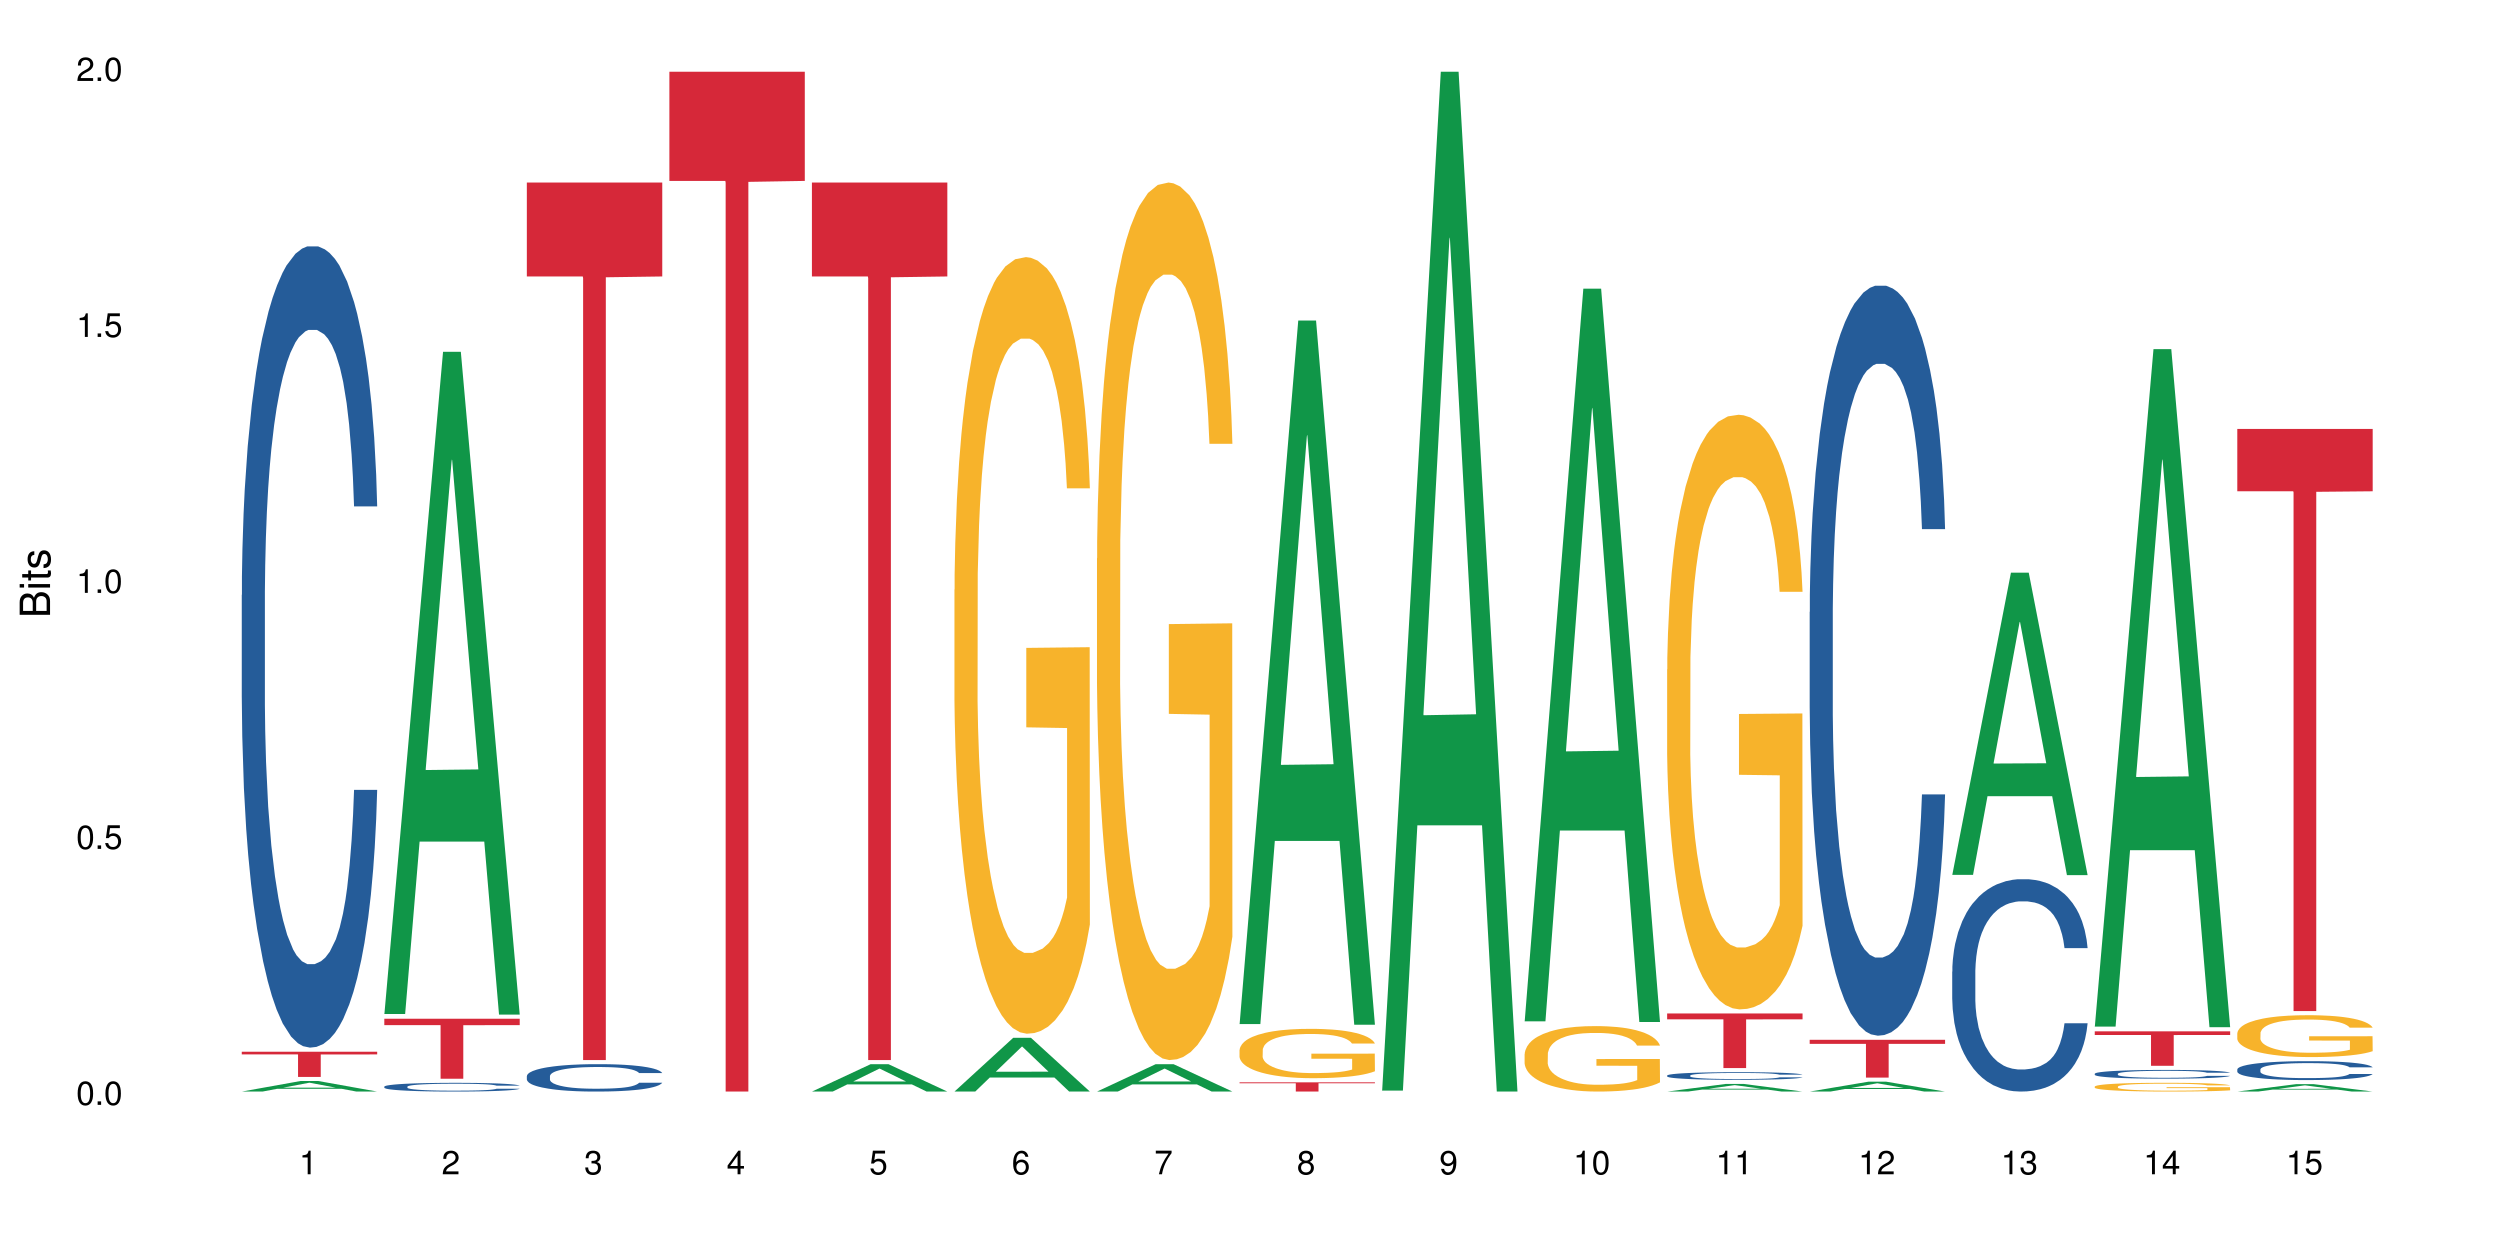 <?xml version="1.0" encoding="UTF-8"?>
<svg xmlns="http://www.w3.org/2000/svg" xmlns:xlink="http://www.w3.org/1999/xlink" width="720pt" height="360pt" viewBox="0 0 720 360" version="1.1">
<defs>
<g>
<symbol overflow="visible" id="glyph0-0">
<path style="stroke:none;" d=""/>
</symbol>
<symbol overflow="visible" id="glyph0-1">
<path style="stroke:none;" d="M 2.641 -6.797 C 2 -6.797 1.422 -6.531 1.078 -6.047 C 0.641 -5.453 0.406 -4.547 0.406 -3.297 C 0.406 -1 1.188 0.219 2.641 0.219 C 4.078 0.219 4.859 -1 4.859 -3.234 C 4.859 -4.562 4.656 -5.438 4.203 -6.047 C 3.844 -6.531 3.281 -6.797 2.641 -6.797 Z M 2.641 -6.047 C 3.547 -6.047 4 -5.125 4 -3.312 C 4 -1.375 3.562 -0.484 2.625 -0.484 C 1.734 -0.484 1.281 -1.422 1.281 -3.281 C 1.281 -5.141 1.734 -6.047 2.641 -6.047 Z M 2.641 -6.047 "/>
</symbol>
<symbol overflow="visible" id="glyph0-2">
<path style="stroke:none;" d="M 1.828 -1 L 0.828 -1 L 0.828 0 L 1.828 0 Z M 1.828 -1 "/>
</symbol>
<symbol overflow="visible" id="glyph0-3">
<path style="stroke:none;" d="M 4.562 -6.797 L 1.062 -6.797 L 0.547 -3.094 L 1.328 -3.094 C 1.719 -3.562 2.047 -3.734 2.578 -3.734 C 3.484 -3.734 4.062 -3.109 4.062 -2.094 C 4.062 -1.125 3.484 -0.531 2.578 -0.531 C 1.828 -0.531 1.375 -0.906 1.188 -1.672 L 0.328 -1.672 C 0.453 -1.109 0.547 -0.844 0.75 -0.594 C 1.125 -0.078 1.828 0.219 2.594 0.219 C 3.969 0.219 4.922 -0.781 4.922 -2.219 C 4.922 -3.562 4.031 -4.484 2.719 -4.484 C 2.25 -4.484 1.859 -4.359 1.469 -4.062 L 1.734 -5.969 L 4.562 -5.969 Z M 4.562 -6.797 "/>
</symbol>
<symbol overflow="visible" id="glyph0-4">
<path style="stroke:none;" d="M 2.484 -4.844 L 2.484 0 L 3.328 0 L 3.328 -6.797 L 2.766 -6.797 C 2.469 -5.75 2.281 -5.609 0.984 -5.453 L 0.984 -4.844 Z M 2.484 -4.844 "/>
</symbol>
<symbol overflow="visible" id="glyph0-5">
<path style="stroke:none;" d="M 4.859 -0.828 L 1.281 -0.828 C 1.359 -1.391 1.672 -1.75 2.5 -2.234 L 3.469 -2.75 C 4.406 -3.266 4.906 -3.969 4.906 -4.812 C 4.906 -5.375 4.672 -5.906 4.266 -6.266 C 3.859 -6.625 3.375 -6.797 2.719 -6.797 C 1.859 -6.797 1.219 -6.5 0.844 -5.922 C 0.609 -5.562 0.5 -5.125 0.484 -4.438 L 1.328 -4.438 C 1.359 -4.906 1.406 -5.188 1.531 -5.406 C 1.75 -5.812 2.188 -6.062 2.703 -6.062 C 3.469 -6.062 4.031 -5.516 4.031 -4.781 C 4.031 -4.25 3.719 -3.797 3.125 -3.438 L 2.234 -2.938 C 0.812 -2.141 0.406 -1.5 0.328 0 L 4.859 0 Z M 4.859 -0.828 "/>
</symbol>
<symbol overflow="visible" id="glyph0-6">
<path style="stroke:none;" d="M 2.125 -3.125 L 2.578 -3.125 C 3.516 -3.125 3.984 -2.703 3.984 -1.891 C 3.984 -1.031 3.469 -0.531 2.578 -0.531 C 1.656 -0.531 1.203 -0.984 1.156 -1.969 L 0.312 -1.969 C 0.344 -1.422 0.438 -1.078 0.609 -0.766 C 0.953 -0.109 1.625 0.219 2.547 0.219 C 3.953 0.219 4.859 -0.609 4.859 -1.906 C 4.859 -2.766 4.516 -3.25 3.703 -3.516 C 4.344 -3.766 4.656 -4.25 4.656 -4.938 C 4.656 -6.109 3.875 -6.797 2.578 -6.797 C 1.203 -6.797 0.484 -6.047 0.453 -4.609 L 1.297 -4.609 C 1.312 -5.016 1.344 -5.25 1.453 -5.453 C 1.641 -5.828 2.062 -6.062 2.594 -6.062 C 3.344 -6.062 3.797 -5.625 3.797 -4.906 C 3.797 -4.422 3.609 -4.141 3.25 -3.984 C 3.016 -3.891 2.719 -3.844 2.125 -3.844 Z M 2.125 -3.125 "/>
</symbol>
<symbol overflow="visible" id="glyph0-7">
<path style="stroke:none;" d="M 3.141 -1.625 L 3.141 0 L 3.984 0 L 3.984 -1.625 L 4.984 -1.625 L 4.984 -2.391 L 3.984 -2.391 L 3.984 -6.797 L 3.359 -6.797 L 0.266 -2.516 L 0.266 -1.625 Z M 3.141 -2.391 L 1 -2.391 L 3.141 -5.359 Z M 3.141 -2.391 "/>
</symbol>
<symbol overflow="visible" id="glyph0-8">
<path style="stroke:none;" d="M 4.781 -5.031 C 4.609 -6.141 3.891 -6.797 2.844 -6.797 C 2.094 -6.797 1.422 -6.438 1.031 -5.828 C 0.609 -5.172 0.406 -4.344 0.406 -3.094 C 0.406 -1.953 0.578 -1.234 0.984 -0.625 C 1.359 -0.078 1.953 0.219 2.703 0.219 C 3.984 0.219 4.922 -0.734 4.922 -2.078 C 4.922 -3.344 4.062 -4.234 2.844 -4.234 C 2.172 -4.234 1.641 -3.969 1.281 -3.469 C 1.281 -5.125 1.828 -6.047 2.797 -6.047 C 3.391 -6.047 3.797 -5.672 3.938 -5.031 Z M 2.734 -3.484 C 3.547 -3.484 4.062 -2.922 4.062 -2 C 4.062 -1.156 3.484 -0.531 2.703 -0.531 C 1.922 -0.531 1.328 -1.188 1.328 -2.047 C 1.328 -2.891 1.906 -3.484 2.734 -3.484 Z M 2.734 -3.484 "/>
</symbol>
<symbol overflow="visible" id="glyph0-9">
<path style="stroke:none;" d="M 4.984 -6.797 L 0.438 -6.797 L 0.438 -5.969 L 4.109 -5.969 C 2.5 -3.656 1.828 -2.234 1.328 0 L 2.219 0 C 2.594 -2.172 3.453 -4.047 4.984 -6.094 Z M 4.984 -6.797 "/>
</symbol>
<symbol overflow="visible" id="glyph0-10">
<path style="stroke:none;" d="M 3.75 -3.578 C 4.453 -4 4.688 -4.344 4.688 -4.984 C 4.688 -6.047 3.844 -6.797 2.641 -6.797 C 1.438 -6.797 0.594 -6.047 0.594 -4.984 C 0.594 -4.359 0.828 -4.016 1.516 -3.578 C 0.734 -3.203 0.359 -2.641 0.359 -1.891 C 0.359 -0.641 1.297 0.219 2.641 0.219 C 3.984 0.219 4.922 -0.641 4.922 -1.875 C 4.922 -2.641 4.531 -3.203 3.75 -3.578 Z M 2.641 -6.047 C 3.359 -6.047 3.812 -5.625 3.812 -4.969 C 3.812 -4.344 3.344 -3.922 2.641 -3.922 C 1.922 -3.922 1.453 -4.344 1.453 -4.984 C 1.453 -5.625 1.922 -6.047 2.641 -6.047 Z M 2.641 -3.203 C 3.484 -3.203 4.062 -2.672 4.062 -1.875 C 4.062 -1.062 3.484 -0.531 2.625 -0.531 C 1.797 -0.531 1.219 -1.078 1.219 -1.875 C 1.219 -2.672 1.797 -3.203 2.641 -3.203 Z M 2.641 -3.203 "/>
</symbol>
<symbol overflow="visible" id="glyph0-11">
<path style="stroke:none;" d="M 0.516 -1.547 C 0.672 -0.438 1.406 0.219 2.438 0.219 C 3.188 0.219 3.859 -0.141 4.266 -0.75 C 4.688 -1.406 4.891 -2.25 4.891 -3.484 C 4.891 -4.625 4.703 -5.359 4.312 -5.953 C 3.938 -6.5 3.344 -6.797 2.594 -6.797 C 1.297 -6.797 0.359 -5.844 0.359 -4.516 C 0.359 -3.25 1.234 -2.344 2.453 -2.344 C 3.094 -2.344 3.562 -2.578 4.016 -3.109 C 4 -1.453 3.469 -0.531 2.5 -0.531 C 1.906 -0.531 1.484 -0.906 1.359 -1.547 Z M 2.578 -6.062 C 3.375 -6.062 3.969 -5.406 3.969 -4.531 C 3.969 -3.688 3.375 -3.094 2.547 -3.094 C 1.734 -3.094 1.234 -3.672 1.234 -4.578 C 1.234 -5.438 1.797 -6.062 2.578 -6.062 Z M 2.578 -6.062 "/>
</symbol>
<symbol overflow="visible" id="glyph1-0">
<path style="stroke:none;" d=""/>
</symbol>
<symbol overflow="visible" id="glyph1-1">
<path style="stroke:none;" d="M 0 -0.953 L 0 -4.891 C 0 -5.719 -0.234 -6.344 -0.734 -6.797 C -1.188 -7.234 -1.812 -7.469 -2.5 -7.469 C -3.547 -7.469 -4.188 -7 -4.625 -5.875 C -4.984 -6.672 -5.641 -7.094 -6.531 -7.094 C -7.156 -7.094 -7.734 -6.859 -8.141 -6.391 C -8.562 -5.938 -8.75 -5.344 -8.75 -4.5 L -8.75 -0.953 Z M -4.984 -2.062 L -7.766 -2.062 L -7.766 -4.219 C -7.766 -4.844 -7.688 -5.203 -7.453 -5.5 C -7.219 -5.812 -6.859 -5.969 -6.375 -5.969 C -5.906 -5.969 -5.531 -5.812 -5.297 -5.5 C -5.062 -5.203 -4.984 -4.844 -4.984 -4.219 Z M -0.984 -2.062 L -4 -2.062 L -4 -4.781 C -4 -5.328 -3.859 -5.688 -3.578 -5.953 C -3.297 -6.219 -2.922 -6.359 -2.484 -6.359 C -2.062 -6.359 -1.688 -6.219 -1.406 -5.953 C -1.109 -5.688 -0.984 -5.328 -0.984 -4.781 Z M -0.984 -2.062 "/>
</symbol>
<symbol overflow="visible" id="glyph1-2">
<path style="stroke:none;" d="M -6.281 -1.797 L -6.281 -0.797 L 0 -0.797 L 0 -1.797 Z M -8.75 -1.797 L -8.75 -0.797 L -7.484 -0.797 L -7.484 -1.797 Z M -8.75 -1.797 "/>
</symbol>
<symbol overflow="visible" id="glyph1-3">
<path style="stroke:none;" d="M -6.281 -3.047 L -6.281 -2.016 L -8.016 -2.016 L -8.016 -1.016 L -6.281 -1.016 L -6.281 -0.172 L -5.469 -0.172 L -5.469 -1.016 L -0.719 -1.016 C -0.078 -1.016 0.281 -1.453 0.281 -2.234 C 0.281 -2.469 0.25 -2.719 0.188 -3.047 L -0.641 -3.047 C -0.609 -2.922 -0.594 -2.766 -0.594 -2.562 C -0.594 -2.141 -0.719 -2.016 -1.156 -2.016 L -5.469 -2.016 L -5.469 -3.047 Z M -6.281 -3.047 "/>
</symbol>
<symbol overflow="visible" id="glyph1-4">
<path style="stroke:none;" d="M -4.531 -5.25 C -5.766 -5.25 -6.469 -4.422 -6.469 -2.969 C -6.469 -1.516 -5.719 -0.562 -4.547 -0.562 C -3.562 -0.562 -3.094 -1.062 -2.734 -2.562 L -2.516 -3.484 C -2.344 -4.188 -2.094 -4.469 -1.625 -4.469 C -1.047 -4.469 -0.641 -3.875 -0.641 -3 C -0.641 -2.453 -0.797 -2 -1.062 -1.75 C -1.25 -1.594 -1.422 -1.531 -1.875 -1.469 L -1.875 -0.406 C -0.422 -0.453 0.281 -1.266 0.281 -2.922 C 0.281 -4.5 -0.5 -5.516 -1.719 -5.516 C -2.656 -5.516 -3.172 -4.984 -3.469 -3.734 L -3.703 -2.766 C -3.891 -1.953 -4.156 -1.609 -4.594 -1.609 C -5.172 -1.609 -5.547 -2.125 -5.547 -2.938 C -5.547 -3.75 -5.203 -4.172 -4.531 -4.203 Z M -4.531 -5.25 "/>
</symbol>
</g>
</defs>
<g id="surface35099">
<rect x="0" y="0" width="720" height="360" style="fill:rgb(100%,100%,100%);fill-opacity:1;stroke:none;"/>
<path style=" stroke:none;fill-rule:nonzero;fill:rgb(6.275%,58.824%,28.235%);fill-opacity:1;" d="M 69.629 314.367 L 69.672 314.363 L 86.547 311.332 L 91.672 311.332 L 108.629 314.371 L 102.668 314.371 L 98.418 313.578 L 79.797 313.578 L 75.629 314.367 L 69.629 314.367 L 81.586 313.25 L 96.711 313.246 L 89.172 311.828 L 89.086 311.828 L 89.004 311.836 L 81.547 313.246 L 81.586 313.25 Z M 69.629 314.367 "/>
<path style=" stroke:none;fill-rule:nonzero;fill:rgb(14.51%,36.078%,60%);fill-opacity:1;" d="M 69.629 171.367 L 69.676 171.156 L 69.676 166.094 L 69.82 158.078 L 70.152 147.953 L 70.484 140.996 L 71.34 128.551 L 72.531 116.527 L 73.766 107.246 L 74.672 101.762 L 75.48 97.543 L 77.332 89.738 L 78.523 85.73 L 79.809 82.145 L 81.375 78.559 L 82.52 76.449 L 85.086 73.078 L 86.988 71.602 L 88.461 70.969 L 91.648 70.969 L 93.551 71.812 L 94.93 72.867 L 96.453 74.551 L 97.738 76.449 L 99.973 81.09 L 101.969 86.996 L 102.871 90.371 L 104.301 96.91 L 105.395 103.238 L 106.156 108.723 L 107.012 116.527 L 107.77 126.02 L 108.344 136.777 L 108.629 145.844 L 101.969 145.844 L 101.637 137.41 L 101.258 130.871 L 100.543 122.223 L 99.828 116.105 L 98.832 109.988 L 97.926 105.98 L 96.691 101.973 L 95.598 99.441 L 94.453 97.543 L 93.359 96.277 L 91.27 95.012 L 88.844 95.012 L 87.938 95.434 L 86.086 97.121 L 85.086 98.598 L 83.66 101.551 L 82.66 104.293 L 81.473 108.512 L 80.664 112.098 L 79.664 117.582 L 78.949 122.434 L 78.141 129.395 L 77.668 134.668 L 77.238 140.574 L 76.859 147.531 L 76.574 154.914 L 76.383 162.719 L 76.289 170.312 L 76.289 203.008 L 76.383 210.602 L 76.621 219.457 L 77.238 232.324 L 78.141 243.504 L 79.188 252.363 L 80.188 258.691 L 80.758 261.645 L 81.52 265.02 L 82.707 269.238 L 84.422 273.457 L 85.418 275.145 L 86.941 276.832 L 88.512 277.676 L 90.602 277.676 L 92.457 276.832 L 93.695 275.777 L 94.977 274.09 L 96.738 270.504 L 97.832 267.129 L 98.781 263.121 L 99.496 259.113 L 99.973 255.738 L 100.684 249.199 L 101.258 242.027 L 101.684 234.645 L 101.969 227.473 L 108.629 227.473 L 108.344 235.91 L 107.914 244.137 L 107.484 250.254 L 106.82 257.637 L 106.059 264.176 L 104.965 271.559 L 104.062 276.41 L 102.871 281.684 L 101.777 285.688 L 100.59 289.273 L 98.832 293.492 L 97.688 295.602 L 96.453 297.5 L 94.977 299.188 L 93.125 300.664 L 91.125 301.508 L 89.27 301.719 L 87.273 301.297 L 85.801 300.453 L 83.848 298.555 L 81.426 294.758 L 79.664 290.75 L 78.285 286.742 L 77.098 282.527 L 75.766 276.832 L 74.051 267.551 L 73.008 260.379 L 72.293 254.473 L 71.484 246.246 L 70.914 238.863 L 70.246 227.051 L 69.773 212.078 L 69.629 200.477 Z M 69.629 171.367 "/>
<path style=" stroke:none;fill-rule:nonzero;fill:rgb(83.922%,15.686%,22.353%);fill-opacity:1;" d="M 69.629 302.898 L 108.629 302.898 L 108.629 303.676 L 92.375 303.684 L 92.375 310.152 L 85.836 310.152 L 85.836 303.691 L 85.742 303.676 L 69.629 303.676 Z M 69.629 302.898 "/>
<path style=" stroke:none;fill-rule:nonzero;fill:rgb(6.275%,58.824%,28.235%);fill-opacity:1;" d="M 110.68 292.031 L 110.723 291.852 L 127.598 101.324 L 132.719 101.324 L 149.68 292.211 L 143.719 292.211 L 139.469 242.383 L 120.848 242.383 L 116.68 292.031 L 110.68 292.031 L 122.637 221.77 L 137.762 221.59 L 130.223 132.512 L 130.137 132.332 L 130.055 132.871 L 122.598 221.59 L 122.637 221.77 Z M 110.68 292.031 "/>
<path style=" stroke:none;fill-rule:nonzero;fill:rgb(14.51%,36.078%,60%);fill-opacity:1;" d="M 110.68 312.949 L 110.727 312.949 L 110.727 312.895 L 110.871 312.805 L 111.203 312.695 L 111.535 312.621 L 112.391 312.484 L 113.582 312.352 L 114.816 312.25 L 115.723 312.191 L 116.531 312.145 L 118.383 312.062 L 119.574 312.016 L 120.859 311.977 L 122.426 311.938 L 123.57 311.918 L 126.137 311.879 L 128.039 311.863 L 129.512 311.855 L 132.699 311.855 L 134.602 311.867 L 135.98 311.879 L 137.504 311.895 L 138.789 311.918 L 141.023 311.969 L 143.02 312.031 L 143.922 312.066 L 145.352 312.141 L 146.445 312.207 L 147.207 312.27 L 148.062 312.352 L 148.82 312.457 L 149.395 312.574 L 149.68 312.672 L 143.02 312.672 L 142.688 312.582 L 142.305 312.508 L 141.594 312.414 L 140.879 312.348 L 139.883 312.281 L 138.977 312.238 L 137.742 312.195 L 136.648 312.168 L 135.504 312.145 L 134.41 312.133 L 132.32 312.117 L 129.895 312.117 L 128.988 312.125 L 127.137 312.141 L 126.137 312.156 L 124.711 312.191 L 123.711 312.219 L 122.523 312.266 L 121.715 312.305 L 120.715 312.363 L 120 312.418 L 119.191 312.492 L 118.719 312.551 L 118.289 312.613 L 117.91 312.691 L 117.625 312.77 L 117.434 312.855 L 117.34 312.938 L 117.34 313.297 L 117.434 313.379 L 117.672 313.473 L 118.289 313.613 L 119.191 313.738 L 120.238 313.832 L 121.238 313.902 L 121.809 313.934 L 122.57 313.973 L 123.758 314.016 L 125.473 314.062 L 126.469 314.082 L 127.992 314.098 L 129.562 314.109 L 131.652 314.109 L 133.508 314.098 L 134.746 314.09 L 136.027 314.07 L 137.789 314.031 L 138.883 313.992 L 139.832 313.949 L 140.547 313.906 L 141.023 313.871 L 141.734 313.797 L 142.305 313.719 L 142.734 313.641 L 143.02 313.562 L 149.68 313.562 L 149.395 313.652 L 148.965 313.742 L 148.535 313.809 L 147.871 313.891 L 147.109 313.961 L 146.016 314.043 L 145.113 314.094 L 143.922 314.152 L 142.828 314.195 L 141.641 314.234 L 139.883 314.281 L 138.738 314.305 L 137.504 314.324 L 136.027 314.344 L 134.176 314.359 L 132.176 314.367 L 130.32 314.371 L 128.324 314.367 L 126.852 314.355 L 124.898 314.336 L 122.473 314.293 L 120.715 314.25 L 119.336 314.207 L 118.148 314.16 L 116.816 314.098 L 115.102 314 L 114.059 313.922 L 113.344 313.855 L 112.535 313.766 L 111.965 313.688 L 111.297 313.559 L 110.824 313.395 L 110.68 313.27 Z M 110.68 312.949 "/>
<path style=" stroke:none;fill-rule:nonzero;fill:rgb(83.922%,15.686%,22.353%);fill-opacity:1;" d="M 110.68 293.391 L 149.68 293.391 L 149.68 295.238 L 133.426 295.254 L 133.426 310.676 L 126.887 310.676 L 126.887 295.273 L 126.793 295.238 L 110.68 295.238 Z M 110.68 293.391 "/>
<path style=" stroke:none;fill-rule:nonzero;fill:rgb(14.51%,36.078%,60%);fill-opacity:1;" d="M 151.73 309.914 L 151.777 309.906 L 151.777 309.734 L 151.922 309.461 L 152.254 309.113 L 152.586 308.875 L 153.441 308.449 L 154.633 308.039 L 155.867 307.723 L 156.773 307.535 L 157.582 307.391 L 159.434 307.125 L 160.625 306.988 L 161.91 306.863 L 163.477 306.742 L 164.617 306.668 L 167.188 306.555 L 169.09 306.504 L 170.562 306.48 L 173.75 306.48 L 175.652 306.512 L 177.031 306.547 L 178.555 306.605 L 179.84 306.668 L 182.074 306.828 L 184.07 307.031 L 184.973 307.145 L 186.402 307.367 L 187.496 307.586 L 188.254 307.773 L 189.113 308.039 L 189.871 308.363 L 190.445 308.73 L 190.73 309.043 L 184.07 309.043 L 183.738 308.754 L 183.355 308.531 L 182.645 308.234 L 181.93 308.023 L 180.934 307.816 L 180.027 307.68 L 178.793 307.543 L 177.699 307.457 L 176.555 307.391 L 175.461 307.348 L 173.371 307.305 L 170.945 307.305 L 170.039 307.32 L 168.188 307.375 L 167.188 307.426 L 165.762 307.527 L 164.762 307.621 L 163.574 307.766 L 162.766 307.887 L 161.766 308.074 L 161.051 308.242 L 160.242 308.48 L 159.77 308.66 L 159.34 308.863 L 158.961 309.098 L 158.676 309.352 L 158.484 309.617 L 158.391 309.879 L 158.391 310.996 L 158.484 311.254 L 158.723 311.559 L 159.34 312 L 160.242 312.379 L 161.289 312.684 L 162.289 312.898 L 162.859 313 L 163.621 313.117 L 164.809 313.262 L 166.52 313.406 L 167.52 313.461 L 169.043 313.52 L 170.613 313.547 L 172.703 313.547 L 174.559 313.52 L 175.797 313.484 L 177.078 313.426 L 178.84 313.305 L 179.934 313.188 L 180.883 313.051 L 181.598 312.914 L 182.074 312.797 L 182.785 312.574 L 183.355 312.328 L 183.785 312.078 L 184.07 311.832 L 190.73 311.832 L 190.445 312.121 L 190.016 312.402 L 189.586 312.609 L 188.922 312.863 L 188.16 313.086 L 187.066 313.34 L 186.164 313.504 L 184.973 313.688 L 183.879 313.824 L 182.691 313.945 L 180.934 314.09 L 179.789 314.16 L 178.555 314.227 L 177.078 314.285 L 175.227 314.336 L 173.227 314.363 L 171.371 314.371 L 169.375 314.355 L 167.902 314.328 L 165.949 314.262 L 163.523 314.133 L 161.766 313.996 L 160.387 313.859 L 159.199 313.715 L 157.867 313.52 L 156.152 313.203 L 155.105 312.957 L 154.395 312.754 L 153.586 312.473 L 153.016 312.223 L 152.348 311.816 L 151.875 311.305 L 151.73 310.91 Z M 151.73 309.914 "/>
<path style=" stroke:none;fill-rule:nonzero;fill:rgb(83.922%,15.686%,22.353%);fill-opacity:1;" d="M 151.73 52.57 L 190.73 52.57 L 190.73 79.621 L 174.477 79.859 L 174.477 305.301 L 167.938 305.301 L 167.938 80.098 L 167.84 79.621 L 151.73 79.621 Z M 151.73 52.57 "/>
<path style=" stroke:none;fill-rule:nonzero;fill:rgb(83.922%,15.686%,22.353%);fill-opacity:1;" d="M 192.781 20.664 L 231.781 20.664 L 231.781 52.102 L 215.527 52.379 L 215.527 314.371 L 208.988 314.371 L 208.988 52.652 L 208.891 52.102 L 192.781 52.102 Z M 192.781 20.664 "/>
<path style=" stroke:none;fill-rule:nonzero;fill:rgb(6.275%,58.824%,28.235%);fill-opacity:1;" d="M 233.832 314.363 L 233.875 314.355 L 250.746 306.48 L 255.871 306.48 L 272.832 314.371 L 266.871 314.371 L 262.621 312.312 L 244 312.312 L 239.832 314.363 L 233.832 314.363 L 245.789 311.461 L 260.914 311.453 L 253.371 307.77 L 253.289 307.762 L 253.207 307.785 L 245.75 311.453 L 245.789 311.461 Z M 233.832 314.363 "/>
<path style=" stroke:none;fill-rule:nonzero;fill:rgb(83.922%,15.686%,22.353%);fill-opacity:1;" d="M 233.832 52.57 L 272.832 52.57 L 272.832 79.621 L 256.578 79.859 L 256.578 305.301 L 250.039 305.301 L 250.039 80.098 L 249.941 79.621 L 233.832 79.621 Z M 233.832 52.57 "/>
<path style=" stroke:none;fill-rule:nonzero;fill:rgb(6.275%,58.824%,28.235%);fill-opacity:1;" d="M 274.883 314.355 L 274.926 314.34 L 291.797 298.895 L 296.922 298.895 L 313.883 314.371 L 307.922 314.371 L 303.672 310.332 L 285.051 310.332 L 280.883 314.355 L 274.883 314.355 L 286.84 308.66 L 301.965 308.645 L 294.422 301.422 L 294.34 301.41 L 294.258 301.453 L 286.801 308.645 L 286.84 308.66 Z M 274.883 314.355 "/>
<path style=" stroke:none;fill-rule:nonzero;fill:rgb(96.863%,70.196%,16.863%);fill-opacity:1;" d="M 274.883 169.844 L 274.93 169.641 L 274.93 165.555 L 275.121 156.363 L 275.598 143.699 L 276.215 133.281 L 276.879 125.113 L 277.309 120.82 L 278.023 114.695 L 278.641 110.199 L 280.211 101.008 L 282.207 92.43 L 283.301 88.754 L 284.539 85.281 L 286.297 81.398 L 287.105 79.969 L 289.578 76.699 L 292.383 74.656 L 295.477 74.047 L 296.902 74.25 L 298.852 75.066 L 301.516 77.312 L 303.039 79.355 L 304.227 81.398 L 305.465 84.055 L 306.984 88.141 L 308.41 93.043 L 309.555 97.945 L 310.695 104.07 L 311.645 110.609 L 312.453 117.758 L 313.168 126.336 L 313.594 133.484 L 313.883 140.637 L 307.27 140.637 L 306.891 133.484 L 306.461 127.973 L 305.75 121.23 L 305.035 116.328 L 304.32 112.445 L 302.988 107.137 L 301.848 103.867 L 300.422 101.008 L 299.043 99.168 L 297.473 97.945 L 296.523 97.535 L 294 97.535 L 291.719 98.965 L 290.387 100.598 L 289.438 102.234 L 288.105 105.297 L 287.297 107.75 L 286.82 109.383 L 285.395 115.715 L 284.441 121.434 L 283.918 125.316 L 283.254 131.445 L 282.777 136.957 L 282.254 145.129 L 281.969 151.258 L 281.59 165.148 L 281.539 201.914 L 281.684 209.676 L 281.969 218.051 L 282.348 225.406 L 282.922 233.168 L 283.492 239.09 L 284.488 247.059 L 285.344 252.367 L 286.012 255.84 L 287.297 261.355 L 287.82 263.195 L 289.055 266.871 L 290.34 269.73 L 291.91 272.184 L 293.098 273.406 L 295 274.43 L 297.426 274.43 L 300.277 273.203 L 302.086 271.57 L 303.324 269.934 L 304.133 268.504 L 305.129 266.258 L 305.844 264.215 L 306.508 261.969 L 307.316 258.496 L 307.316 209.676 L 295.57 209.473 L 295.57 186.594 L 313.832 186.391 L 313.883 266.258 L 312.883 271.773 L 311.645 277.086 L 310.457 281.168 L 309.219 284.641 L 307.461 288.523 L 306.035 290.973 L 303.848 293.836 L 301.848 295.672 L 299.758 296.898 L 297.902 297.512 L 295.715 297.715 L 293.762 297.305 L 291.672 296.082 L 290.008 294.445 L 288.484 292.402 L 286.961 289.75 L 285.059 285.461 L 283.824 281.988 L 282.539 277.695 L 281.254 272.59 L 280.113 267.074 L 279.352 262.785 L 278.594 257.883 L 277.785 251.754 L 277.023 244.809 L 276.453 238.477 L 275.93 231.328 L 275.547 224.59 L 275.168 215.395 L 274.977 208.043 L 274.883 201.711 Z M 274.883 169.844 "/>
<path style=" stroke:none;fill-rule:nonzero;fill:rgb(6.275%,58.824%,28.235%);fill-opacity:1;" d="M 315.934 314.363 L 315.977 314.355 L 332.848 306.48 L 337.973 306.48 L 354.93 314.371 L 348.973 314.371 L 344.723 312.312 L 326.102 312.312 L 321.934 314.363 L 315.934 314.363 L 327.891 311.461 L 343.016 311.453 L 335.473 307.77 L 335.391 307.762 L 335.309 307.785 L 327.848 311.453 L 327.891 311.461 Z M 315.934 314.363 "/>
<path style=" stroke:none;fill-rule:nonzero;fill:rgb(96.863%,70.196%,16.863%);fill-opacity:1;" d="M 315.934 160.816 L 315.98 160.586 L 315.98 155.969 L 316.172 145.586 L 316.648 131.273 L 317.266 119.504 L 317.93 110.27 L 318.359 105.426 L 319.074 98.5 L 319.691 93.422 L 321.262 83.035 L 323.258 73.344 L 324.352 69.188 L 325.586 65.262 L 327.348 60.879 L 328.156 59.262 L 330.629 55.57 L 333.434 53.262 L 336.527 52.57 L 337.953 52.801 L 339.902 53.723 L 342.566 56.262 L 344.09 58.57 L 345.277 60.879 L 346.516 63.879 L 348.035 68.496 L 349.461 74.035 L 350.605 79.574 L 351.746 86.496 L 352.695 93.883 L 353.504 101.961 L 354.219 111.656 L 354.645 119.734 L 354.93 127.812 L 348.32 127.812 L 347.941 119.734 L 347.512 113.504 L 346.801 105.887 L 346.086 100.348 L 345.371 95.961 L 344.039 89.961 L 342.898 86.266 L 341.473 83.035 L 340.094 80.957 L 338.523 79.574 L 337.574 79.113 L 335.051 79.113 L 332.77 80.727 L 331.438 82.574 L 330.488 84.422 L 329.156 87.883 L 328.348 90.652 L 327.871 92.5 L 326.445 99.652 L 325.492 106.117 L 324.969 110.5 L 324.305 117.426 L 323.828 123.656 L 323.305 132.891 L 323.02 139.812 L 322.641 155.508 L 322.59 197.055 L 322.734 205.824 L 323.02 215.289 L 323.398 223.598 L 323.973 232.367 L 324.543 239.062 L 325.539 248.062 L 326.395 254.062 L 327.062 257.988 L 328.348 264.219 L 328.871 266.297 L 330.105 270.449 L 331.391 273.684 L 332.961 276.453 L 334.148 277.836 L 336.051 278.992 L 338.477 278.992 L 341.328 277.605 L 343.137 275.758 L 344.375 273.914 L 345.184 272.297 L 346.18 269.758 L 346.895 267.449 L 347.559 264.91 L 348.367 260.988 L 348.367 205.824 L 336.621 205.594 L 336.621 179.742 L 354.883 179.512 L 354.93 269.758 L 353.934 275.988 L 352.695 281.992 L 351.508 286.605 L 350.27 290.531 L 348.512 294.918 L 347.086 297.688 L 344.898 300.918 L 342.898 302.996 L 340.809 304.379 L 338.953 305.07 L 336.766 305.301 L 334.812 304.84 L 332.723 303.457 L 331.059 301.609 L 329.535 299.301 L 328.012 296.301 L 326.109 291.453 L 324.875 287.531 L 323.59 282.684 L 322.305 276.914 L 321.164 270.68 L 320.402 265.836 L 319.645 260.297 L 318.836 253.371 L 318.074 245.523 L 317.504 238.367 L 316.98 230.289 L 316.598 222.672 L 316.219 212.289 L 316.027 203.977 L 315.934 196.824 Z M 315.934 160.816 "/>
<path style=" stroke:none;fill-rule:nonzero;fill:rgb(6.275%,58.824%,28.235%);fill-opacity:1;" d="M 356.984 294.934 L 357.027 294.746 L 373.898 92.309 L 379.023 92.309 L 395.98 295.125 L 390.023 295.125 L 385.773 242.184 L 367.148 242.184 L 362.984 294.934 L 356.984 294.934 L 368.941 220.281 L 384.066 220.094 L 376.523 125.445 L 376.441 125.254 L 376.359 125.824 L 368.898 220.094 L 368.941 220.281 Z M 356.984 294.934 "/>
<path style=" stroke:none;fill-rule:nonzero;fill:rgb(96.863%,70.196%,16.863%);fill-opacity:1;" d="M 356.984 302.395 L 357.031 302.383 L 357.031 302.121 L 357.223 301.539 L 357.699 300.734 L 358.316 300.07 L 358.98 299.551 L 359.41 299.277 L 360.121 298.891 L 360.742 298.602 L 362.312 298.02 L 364.309 297.473 L 365.402 297.238 L 366.637 297.02 L 368.398 296.773 L 369.207 296.684 L 371.68 296.473 L 374.484 296.344 L 377.578 296.305 L 379.004 296.316 L 380.953 296.371 L 383.617 296.512 L 385.141 296.645 L 386.328 296.773 L 387.562 296.941 L 389.086 297.199 L 390.512 297.512 L 391.656 297.824 L 392.797 298.215 L 393.746 298.629 L 394.555 299.082 L 395.27 299.629 L 395.695 300.082 L 395.98 300.539 L 389.371 300.539 L 388.992 300.082 L 388.562 299.734 L 387.852 299.305 L 387.137 298.992 L 386.422 298.746 L 385.09 298.41 L 383.949 298.199 L 382.523 298.02 L 381.145 297.902 L 379.574 297.824 L 378.625 297.797 L 376.102 297.797 L 373.82 297.891 L 372.488 297.992 L 371.535 298.098 L 370.207 298.293 L 369.398 298.449 L 368.922 298.551 L 367.496 298.953 L 366.543 299.316 L 366.02 299.562 L 365.355 299.953 L 364.879 300.305 L 364.355 300.824 L 364.07 301.211 L 363.691 302.094 L 363.641 304.434 L 363.785 304.926 L 364.07 305.457 L 364.449 305.926 L 365.023 306.418 L 365.594 306.797 L 366.59 307.301 L 367.445 307.641 L 368.113 307.859 L 369.398 308.211 L 369.922 308.328 L 371.156 308.562 L 372.441 308.742 L 374.012 308.898 L 375.199 308.977 L 377.102 309.043 L 379.527 309.043 L 382.379 308.965 L 384.188 308.859 L 385.426 308.758 L 386.234 308.664 L 387.23 308.523 L 387.945 308.391 L 388.609 308.25 L 389.418 308.027 L 389.418 304.926 L 377.672 304.914 L 377.672 303.457 L 395.934 303.445 L 395.98 308.523 L 394.984 308.871 L 393.746 309.211 L 392.559 309.469 L 391.32 309.691 L 389.562 309.938 L 388.137 310.094 L 385.949 310.273 L 383.949 310.391 L 381.855 310.469 L 380.004 310.508 L 377.816 310.523 L 375.863 310.496 L 373.773 310.418 L 372.109 310.312 L 370.586 310.184 L 369.062 310.016 L 367.16 309.742 L 365.926 309.523 L 364.641 309.25 L 363.355 308.926 L 362.215 308.574 L 361.453 308.301 L 360.695 307.988 L 359.887 307.602 L 359.125 307.16 L 358.555 306.758 L 358.031 306.301 L 357.648 305.875 L 357.27 305.289 L 357.078 304.82 L 356.984 304.418 Z M 356.984 302.395 "/>
<path style=" stroke:none;fill-rule:nonzero;fill:rgb(83.922%,15.686%,22.353%);fill-opacity:1;" d="M 356.984 311.703 L 395.98 311.703 L 395.98 311.988 L 379.73 311.988 L 379.73 314.371 L 373.191 314.371 L 373.191 311.992 L 373.094 311.988 L 356.984 311.988 Z M 356.984 311.703 "/>
<path style=" stroke:none;fill-rule:nonzero;fill:rgb(6.275%,58.824%,28.235%);fill-opacity:1;" d="M 398.035 314.094 L 398.078 313.82 L 414.949 20.664 L 420.074 20.664 L 437.031 314.371 L 431.074 314.371 L 426.824 237.703 L 408.199 237.703 L 404.035 314.094 L 398.035 314.094 L 409.992 205.988 L 425.117 205.711 L 417.574 68.648 L 417.492 68.375 L 417.41 69.199 L 409.949 205.711 L 409.992 205.988 Z M 398.035 314.094 "/>
<path style=" stroke:none;fill-rule:nonzero;fill:rgb(6.275%,58.824%,28.235%);fill-opacity:1;" d="M 439.086 294.137 L 439.129 293.938 L 456 83.133 L 461.125 83.133 L 478.082 294.336 L 472.125 294.336 L 467.875 239.203 L 449.25 239.203 L 445.086 294.137 L 439.086 294.137 L 451.043 216.398 L 466.168 216.199 L 458.625 117.637 L 458.543 117.441 L 458.461 118.035 L 451 216.199 L 451.043 216.398 Z M 439.086 294.137 "/>
<path style=" stroke:none;fill-rule:nonzero;fill:rgb(96.863%,70.196%,16.863%);fill-opacity:1;" d="M 439.086 303.59 L 439.133 303.574 L 439.133 303.23 L 439.324 302.453 L 439.801 301.387 L 440.418 300.508 L 441.082 299.82 L 441.512 299.457 L 442.223 298.941 L 442.844 298.562 L 444.41 297.789 L 446.41 297.062 L 447.504 296.754 L 448.738 296.461 L 450.5 296.133 L 451.309 296.012 L 453.781 295.738 L 456.586 295.566 L 459.68 295.516 L 461.105 295.531 L 463.055 295.602 L 465.719 295.789 L 467.242 295.961 L 468.43 296.133 L 469.664 296.359 L 471.188 296.703 L 472.613 297.117 L 473.754 297.527 L 474.898 298.047 L 475.848 298.598 L 476.656 299.199 L 477.371 299.922 L 477.797 300.523 L 478.082 301.129 L 471.473 301.129 L 471.094 300.523 L 470.664 300.059 L 469.949 299.492 L 469.238 299.078 L 468.523 298.75 L 467.191 298.305 L 466.051 298.027 L 464.625 297.789 L 463.246 297.633 L 461.676 297.527 L 460.727 297.496 L 458.203 297.496 L 455.922 297.613 L 454.59 297.754 L 453.637 297.891 L 452.309 298.148 L 451.5 298.355 L 451.023 298.492 L 449.598 299.027 L 448.645 299.508 L 448.121 299.836 L 447.457 300.352 L 446.98 300.816 L 446.457 301.508 L 446.172 302.023 L 445.793 303.195 L 445.742 306.293 L 445.887 306.949 L 446.172 307.656 L 446.551 308.273 L 447.121 308.93 L 447.695 309.43 L 448.691 310.102 L 449.547 310.547 L 450.215 310.84 L 451.5 311.305 L 452.02 311.461 L 453.258 311.77 L 454.543 312.012 L 456.113 312.219 L 457.301 312.32 L 459.203 312.406 L 461.629 312.406 L 464.48 312.305 L 466.289 312.168 L 467.527 312.027 L 468.336 311.906 L 469.332 311.719 L 470.047 311.547 L 470.711 311.355 L 471.52 311.062 L 471.52 306.949 L 459.773 306.93 L 459.773 305.004 L 478.035 304.984 L 478.082 311.719 L 477.086 312.184 L 475.848 312.633 L 474.66 312.977 L 473.422 313.27 L 471.664 313.598 L 470.238 313.801 L 468.047 314.043 L 466.051 314.199 L 463.957 314.301 L 462.105 314.352 L 459.918 314.371 L 457.965 314.336 L 455.875 314.234 L 454.211 314.094 L 452.688 313.922 L 451.164 313.699 L 449.262 313.336 L 448.027 313.043 L 446.742 312.684 L 445.457 312.254 L 444.316 311.789 L 443.555 311.426 L 442.797 311.012 L 441.988 310.496 L 441.227 309.91 L 440.656 309.375 L 440.133 308.773 L 439.75 308.207 L 439.371 307.43 L 439.18 306.812 L 439.086 306.277 Z M 439.086 303.59 "/>
<path style=" stroke:none;fill-rule:nonzero;fill:rgb(6.275%,58.824%,28.235%);fill-opacity:1;" d="M 480.137 314.367 L 480.18 314.367 L 497.051 312.168 L 502.176 312.168 L 519.133 314.371 L 513.176 314.371 L 508.926 313.797 L 490.301 313.797 L 486.137 314.367 L 480.137 314.367 L 492.094 313.559 L 507.219 313.555 L 499.676 312.527 L 499.594 312.527 L 499.512 312.531 L 492.051 313.555 L 492.094 313.559 Z M 480.137 314.367 "/>
<path style=" stroke:none;fill-rule:nonzero;fill:rgb(14.51%,36.078%,60%);fill-opacity:1;" d="M 480.137 309.746 L 480.184 309.742 L 480.184 309.695 L 480.328 309.621 L 480.66 309.523 L 480.992 309.457 L 481.848 309.336 L 483.039 309.223 L 484.273 309.133 L 485.176 309.082 L 485.984 309.043 L 487.84 308.969 L 489.031 308.93 L 490.312 308.895 L 491.883 308.859 L 493.023 308.84 L 495.594 308.809 L 497.496 308.793 L 498.969 308.789 L 502.156 308.789 L 504.059 308.797 L 505.438 308.805 L 506.961 308.824 L 508.242 308.84 L 510.48 308.883 L 512.477 308.941 L 513.379 308.973 L 514.805 309.035 L 515.898 309.098 L 516.66 309.148 L 517.516 309.223 L 518.277 309.312 L 518.848 309.414 L 519.133 309.504 L 512.477 309.504 L 512.145 309.422 L 511.762 309.359 L 511.051 309.277 L 510.336 309.219 L 509.336 309.16 L 508.434 309.121 L 507.195 309.082 L 506.102 309.059 L 504.961 309.043 L 503.867 309.031 L 501.773 309.016 L 499.352 309.016 L 498.445 309.023 L 496.59 309.039 L 495.594 309.051 L 494.164 309.078 L 493.168 309.105 L 491.977 309.145 L 491.168 309.18 L 490.172 309.234 L 489.457 309.277 L 488.648 309.344 L 488.172 309.395 L 487.746 309.453 L 487.363 309.52 L 487.078 309.59 L 486.891 309.664 L 486.793 309.734 L 486.793 310.047 L 486.891 310.121 L 487.129 310.203 L 487.746 310.328 L 488.648 310.434 L 489.695 310.52 L 490.695 310.578 L 491.266 310.605 L 492.027 310.641 L 493.215 310.68 L 494.926 310.719 L 495.926 310.734 L 497.449 310.754 L 499.016 310.762 L 501.109 310.762 L 502.965 310.754 L 504.199 310.742 L 505.484 310.727 L 507.246 310.691 L 508.34 310.66 L 509.289 310.621 L 510.004 310.582 L 510.48 310.551 L 511.191 310.488 L 511.762 310.422 L 512.191 310.352 L 512.477 310.281 L 519.133 310.281 L 518.848 310.363 L 518.422 310.441 L 517.992 310.5 L 517.328 310.57 L 516.566 310.633 L 515.473 310.703 L 514.57 310.75 L 513.379 310.797 L 512.285 310.836 L 511.098 310.871 L 509.336 310.91 L 508.195 310.93 L 506.961 310.949 L 505.484 310.965 L 503.629 310.98 L 501.633 310.988 L 499.777 310.988 L 497.781 310.984 L 496.305 310.977 L 494.355 310.961 L 491.93 310.922 L 490.172 310.887 L 488.793 310.848 L 487.602 310.805 L 486.27 310.754 L 484.559 310.664 L 483.512 310.594 L 482.801 310.539 L 481.992 310.461 L 481.422 310.391 L 480.754 310.277 L 480.277 310.133 L 480.137 310.023 Z M 480.137 309.746 "/>
<path style=" stroke:none;fill-rule:nonzero;fill:rgb(96.863%,70.196%,16.863%);fill-opacity:1;" d="M 480.137 192.801 L 480.184 192.645 L 480.184 189.516 L 480.375 182.477 L 480.848 172.781 L 481.469 164.805 L 482.133 158.547 L 482.562 155.266 L 483.273 150.57 L 483.895 147.133 L 485.461 140.094 L 487.461 133.523 L 488.555 130.711 L 489.789 128.051 L 491.551 125.078 L 492.359 123.984 L 494.832 121.48 L 497.637 119.918 L 500.73 119.449 L 502.156 119.605 L 504.105 120.23 L 506.77 121.953 L 508.289 123.516 L 509.48 125.078 L 510.715 127.113 L 512.238 130.242 L 513.664 133.992 L 514.805 137.746 L 515.949 142.438 L 516.898 147.445 L 517.707 152.918 L 518.422 159.488 L 518.848 164.961 L 519.133 170.434 L 512.523 170.434 L 512.145 164.961 L 511.715 160.738 L 511 155.578 L 510.289 151.824 L 509.574 148.852 L 508.242 144.785 L 507.102 142.281 L 505.676 140.094 L 504.297 138.688 L 502.727 137.746 L 501.773 137.434 L 499.254 137.434 L 496.973 138.531 L 495.641 139.781 L 494.688 141.031 L 493.359 143.379 L 492.551 145.254 L 492.074 146.504 L 490.648 151.355 L 489.695 155.734 L 489.172 158.703 L 488.508 163.398 L 488.031 167.621 L 487.508 173.875 L 487.223 178.566 L 486.844 189.203 L 486.793 217.352 L 486.938 223.297 L 487.223 229.707 L 487.602 235.34 L 488.172 241.281 L 488.746 245.816 L 489.742 251.918 L 490.598 255.984 L 491.266 258.641 L 492.551 262.863 L 493.07 264.273 L 494.309 267.086 L 495.594 269.277 L 497.164 271.152 L 498.352 272.094 L 500.254 272.875 L 502.68 272.875 L 505.531 271.938 L 507.34 270.684 L 508.578 269.434 L 509.387 268.34 L 510.383 266.617 L 511.098 265.055 L 511.762 263.332 L 512.57 260.676 L 512.57 223.297 L 500.824 223.141 L 500.824 205.625 L 519.086 205.469 L 519.133 266.617 L 518.137 270.84 L 516.898 274.906 L 515.711 278.035 L 514.473 280.695 L 512.715 283.664 L 511.289 285.543 L 509.098 287.73 L 507.102 289.141 L 505.008 290.078 L 503.156 290.547 L 500.969 290.703 L 499.016 290.391 L 496.926 289.453 L 495.262 288.199 L 493.738 286.637 L 492.215 284.605 L 490.312 281.32 L 489.078 278.66 L 487.793 275.375 L 486.508 271.465 L 485.367 267.242 L 484.605 263.961 L 483.848 260.207 L 483.039 255.516 L 482.277 250.195 L 481.707 245.348 L 481.184 239.875 L 480.801 234.715 L 480.422 227.676 L 480.23 222.047 L 480.137 217.195 Z M 480.137 192.801 "/>
<path style=" stroke:none;fill-rule:nonzero;fill:rgb(83.922%,15.686%,22.353%);fill-opacity:1;" d="M 480.137 291.883 L 519.133 291.883 L 519.133 293.566 L 502.883 293.582 L 502.883 307.609 L 496.344 307.609 L 496.344 293.594 L 496.246 293.566 L 480.137 293.566 Z M 480.137 291.883 "/>
<path style=" stroke:none;fill-rule:nonzero;fill:rgb(6.275%,58.824%,28.235%);fill-opacity:1;" d="M 521.188 314.367 L 521.227 314.367 L 538.102 311.527 L 543.227 311.527 L 560.184 314.371 L 554.227 314.371 L 549.977 313.629 L 531.352 313.629 L 527.188 314.367 L 521.188 314.367 L 533.145 313.32 L 548.27 313.32 L 540.727 311.992 L 540.645 311.988 L 540.562 312 L 533.102 313.32 L 533.145 313.32 Z M 521.188 314.367 "/>
<path style=" stroke:none;fill-rule:nonzero;fill:rgb(14.51%,36.078%,60%);fill-opacity:1;" d="M 521.188 176.273 L 521.234 176.074 L 521.234 171.336 L 521.379 163.832 L 521.711 154.355 L 522.043 147.84 L 522.898 136.191 L 524.09 124.941 L 525.324 116.254 L 526.227 111.121 L 527.035 107.172 L 528.891 99.867 L 530.082 96.113 L 531.363 92.758 L 532.934 89.402 L 534.074 87.43 L 536.645 84.27 L 538.547 82.887 L 540.02 82.293 L 543.207 82.293 L 545.109 83.086 L 546.488 84.07 L 548.012 85.652 L 549.293 87.43 L 551.531 91.77 L 553.527 97.301 L 554.43 100.457 L 555.855 106.578 L 556.949 112.5 L 557.711 117.633 L 558.566 124.941 L 559.328 133.824 L 559.898 143.895 L 560.184 152.383 L 553.527 152.383 L 553.195 144.484 L 552.812 138.363 L 552.102 130.27 L 551.387 124.543 L 550.387 118.82 L 549.484 115.066 L 548.246 111.316 L 547.152 108.949 L 546.012 107.172 L 544.918 105.988 L 542.824 104.801 L 540.402 104.801 L 539.496 105.195 L 537.641 106.777 L 536.645 108.156 L 535.215 110.922 L 534.219 113.488 L 533.027 117.438 L 532.219 120.793 L 531.223 125.926 L 530.508 130.469 L 529.699 136.984 L 529.223 141.918 L 528.797 147.445 L 528.414 153.961 L 528.129 160.871 L 527.941 168.176 L 527.844 175.285 L 527.844 205.887 L 527.941 212.992 L 528.18 221.285 L 528.797 233.328 L 529.699 243.793 L 530.746 252.086 L 531.746 258.008 L 532.316 260.773 L 533.078 263.93 L 534.266 267.879 L 535.977 271.828 L 536.977 273.406 L 538.5 274.988 L 540.066 275.777 L 542.16 275.777 L 544.016 274.988 L 545.25 274 L 546.535 272.422 L 548.297 269.062 L 549.391 265.906 L 550.34 262.152 L 551.055 258.402 L 551.531 255.242 L 552.242 249.125 L 552.812 242.41 L 553.242 235.5 L 553.527 228.789 L 560.184 228.789 L 559.898 236.688 L 559.473 244.387 L 559.043 250.109 L 558.379 257.02 L 557.617 263.141 L 556.523 270.051 L 555.621 274.594 L 554.43 279.527 L 553.336 283.281 L 552.148 286.637 L 550.387 290.586 L 549.246 292.559 L 548.012 294.336 L 546.535 295.914 L 544.68 297.297 L 542.684 298.086 L 540.828 298.285 L 538.832 297.891 L 537.355 297.098 L 535.406 295.324 L 532.98 291.77 L 531.223 288.02 L 529.844 284.266 L 528.652 280.316 L 527.32 274.988 L 525.609 266.301 L 524.562 259.586 L 523.852 254.059 L 523.043 246.359 L 522.473 239.449 L 521.805 228.395 L 521.328 214.375 L 521.188 203.516 Z M 521.188 176.273 "/>
<path style=" stroke:none;fill-rule:nonzero;fill:rgb(83.922%,15.686%,22.353%);fill-opacity:1;" d="M 521.188 299.465 L 560.184 299.465 L 560.184 300.629 L 543.934 300.641 L 543.934 310.348 L 537.395 310.348 L 537.395 300.648 L 537.297 300.629 L 521.188 300.629 Z M 521.188 299.465 "/>
<path style=" stroke:none;fill-rule:nonzero;fill:rgb(6.275%,58.824%,28.235%);fill-opacity:1;" d="M 562.238 251.961 L 562.277 251.883 L 579.152 164.93 L 584.277 164.93 L 601.234 252.043 L 595.277 252.043 L 591.027 229.305 L 572.402 229.305 L 568.238 251.961 L 562.238 251.961 L 574.195 219.898 L 589.32 219.816 L 581.777 179.16 L 581.695 179.082 L 581.613 179.324 L 574.152 219.816 L 574.195 219.898 Z M 562.238 251.961 "/>
<path style=" stroke:none;fill-rule:nonzero;fill:rgb(14.51%,36.078%,60%);fill-opacity:1;" d="M 562.238 279.828 L 562.285 279.773 L 562.285 278.434 L 562.43 276.309 L 562.762 273.625 L 563.094 271.781 L 563.949 268.484 L 565.137 265.297 L 566.375 262.836 L 567.277 261.383 L 568.086 260.266 L 569.941 258.199 L 571.133 257.137 L 572.414 256.188 L 573.984 255.238 L 575.125 254.676 L 577.695 253.781 L 579.598 253.391 L 581.07 253.223 L 584.258 253.223 L 586.16 253.449 L 587.539 253.727 L 589.062 254.176 L 590.344 254.676 L 592.578 255.906 L 594.578 257.473 L 595.48 258.367 L 596.906 260.098 L 598 261.777 L 598.762 263.23 L 599.617 265.297 L 600.379 267.812 L 600.949 270.664 L 601.234 273.066 L 594.578 273.066 L 594.246 270.832 L 593.863 269.098 L 593.152 266.805 L 592.438 265.184 L 591.438 263.562 L 590.535 262.504 L 589.297 261.441 L 588.203 260.77 L 587.062 260.266 L 585.969 259.93 L 583.875 259.598 L 581.453 259.598 L 580.547 259.707 L 578.691 260.156 L 577.695 260.547 L 576.266 261.328 L 575.27 262.055 L 574.078 263.172 L 573.27 264.125 L 572.273 265.578 L 571.559 266.863 L 570.75 268.707 L 570.273 270.105 L 569.848 271.668 L 569.465 273.512 L 569.18 275.469 L 568.992 277.539 L 568.895 279.551 L 568.895 288.215 L 568.992 290.227 L 569.23 292.574 L 569.848 295.98 L 570.75 298.945 L 571.797 301.293 L 572.797 302.969 L 573.367 303.75 L 574.129 304.645 L 575.316 305.762 L 577.027 306.883 L 578.027 307.328 L 579.551 307.773 L 581.117 308 L 583.211 308 L 585.066 307.773 L 586.301 307.496 L 587.586 307.047 L 589.348 306.098 L 590.441 305.203 L 591.391 304.141 L 592.105 303.082 L 592.578 302.188 L 593.293 300.453 L 593.863 298.555 L 594.293 296.598 L 594.578 294.695 L 601.234 294.695 L 600.949 296.934 L 600.523 299.113 L 600.094 300.734 L 599.43 302.688 L 598.668 304.422 L 597.574 306.379 L 596.672 307.664 L 595.48 309.062 L 594.387 310.121 L 593.199 311.074 L 591.438 312.191 L 590.297 312.75 L 589.062 313.254 L 587.586 313.699 L 585.73 314.09 L 583.734 314.316 L 581.879 314.371 L 579.883 314.258 L 578.406 314.035 L 576.457 313.531 L 574.031 312.527 L 572.273 311.465 L 570.895 310.402 L 569.703 309.285 L 568.371 307.773 L 566.66 305.316 L 565.613 303.414 L 564.902 301.852 L 564.094 299.672 L 563.523 297.715 L 562.855 294.586 L 562.379 290.617 L 562.238 287.543 Z M 562.238 279.828 "/>
<path style=" stroke:none;fill-rule:nonzero;fill:rgb(6.275%,58.824%,28.235%);fill-opacity:1;" d="M 603.289 295.652 L 603.328 295.469 L 620.203 100.559 L 625.328 100.559 L 642.285 295.836 L 636.328 295.836 L 632.078 244.863 L 613.453 244.863 L 609.289 295.652 L 603.289 295.652 L 615.246 223.777 L 630.371 223.594 L 622.828 132.461 L 622.746 132.277 L 622.664 132.828 L 615.203 223.594 L 615.246 223.777 Z M 603.289 295.652 "/>
<path style=" stroke:none;fill-rule:nonzero;fill:rgb(14.51%,36.078%,60%);fill-opacity:1;" d="M 603.289 309.234 L 603.336 309.234 L 603.336 309.18 L 603.477 309.09 L 603.812 308.98 L 604.145 308.902 L 605 308.766 L 606.188 308.637 L 607.426 308.535 L 608.328 308.473 L 609.137 308.43 L 610.992 308.344 L 612.184 308.297 L 613.465 308.258 L 615.035 308.219 L 616.176 308.195 L 618.746 308.16 L 620.648 308.145 L 622.121 308.137 L 625.309 308.137 L 627.211 308.145 L 628.59 308.156 L 630.109 308.176 L 631.395 308.195 L 633.629 308.246 L 635.629 308.312 L 636.531 308.348 L 637.957 308.422 L 639.051 308.488 L 639.812 308.551 L 640.668 308.637 L 641.43 308.738 L 642 308.855 L 642.285 308.957 L 635.629 308.957 L 635.297 308.863 L 634.914 308.793 L 634.203 308.699 L 633.488 308.633 L 632.488 308.562 L 631.586 308.52 L 630.348 308.477 L 629.254 308.449 L 628.113 308.43 L 627.02 308.414 L 624.926 308.398 L 622.5 308.398 L 621.598 308.406 L 619.742 308.422 L 618.746 308.438 L 617.316 308.473 L 616.32 308.5 L 615.129 308.547 L 614.32 308.586 L 613.324 308.648 L 612.609 308.699 L 611.801 308.777 L 611.324 308.836 L 610.898 308.898 L 610.516 308.977 L 610.23 309.055 L 610.043 309.141 L 609.945 309.227 L 609.945 309.582 L 610.043 309.664 L 610.281 309.762 L 610.898 309.902 L 611.801 310.027 L 612.848 310.125 L 613.848 310.191 L 614.418 310.227 L 615.18 310.262 L 616.367 310.309 L 618.078 310.355 L 619.078 310.371 L 620.598 310.391 L 622.168 310.402 L 624.262 310.402 L 626.117 310.391 L 627.352 310.379 L 628.637 310.359 L 630.398 310.32 L 631.492 310.285 L 632.441 310.242 L 633.156 310.195 L 633.629 310.16 L 634.344 310.09 L 634.914 310.012 L 635.344 309.93 L 635.629 309.852 L 642.285 309.852 L 642 309.941 L 641.574 310.035 L 641.145 310.102 L 640.48 310.18 L 639.719 310.254 L 638.625 310.332 L 637.723 310.387 L 636.531 310.445 L 635.438 310.488 L 634.25 310.527 L 632.488 310.574 L 631.348 310.598 L 630.109 310.617 L 628.637 310.637 L 626.781 310.652 L 624.785 310.66 L 622.93 310.664 L 620.934 310.66 L 619.457 310.648 L 617.508 310.629 L 615.082 310.586 L 613.324 310.543 L 611.945 310.5 L 610.754 310.453 L 609.422 310.391 L 607.711 310.289 L 606.664 310.211 L 605.953 310.145 L 605.145 310.055 L 604.574 309.977 L 603.906 309.848 L 603.43 309.684 L 603.289 309.555 Z M 603.289 309.234 "/>
<path style=" stroke:none;fill-rule:nonzero;fill:rgb(96.863%,70.196%,16.863%);fill-opacity:1;" d="M 603.289 312.926 L 603.336 312.922 L 603.336 312.879 L 603.527 312.773 L 604 312.629 L 604.621 312.512 L 605.285 312.422 L 605.715 312.371 L 606.426 312.301 L 607.047 312.25 L 608.613 312.148 L 610.613 312.051 L 611.707 312.008 L 612.941 311.969 L 614.703 311.926 L 615.512 311.91 L 617.984 311.875 L 620.789 311.852 L 623.883 311.844 L 625.309 311.848 L 627.258 311.855 L 629.922 311.879 L 631.441 311.902 L 632.633 311.926 L 633.867 311.957 L 635.391 312.004 L 636.816 312.059 L 637.957 312.113 L 639.102 312.184 L 640.051 312.258 L 640.859 312.336 L 641.574 312.434 L 642 312.516 L 642.285 312.598 L 635.676 312.598 L 635.297 312.516 L 634.867 312.453 L 634.152 312.375 L 633.441 312.32 L 632.727 312.277 L 631.395 312.219 L 630.254 312.18 L 628.828 312.148 L 627.449 312.129 L 625.879 312.113 L 624.926 312.109 L 622.406 312.109 L 620.125 312.125 L 618.793 312.145 L 617.84 312.16 L 616.508 312.195 L 615.699 312.223 L 615.227 312.242 L 613.797 312.312 L 612.848 312.379 L 612.324 312.422 L 611.66 312.492 L 611.184 312.555 L 610.66 312.648 L 610.375 312.715 L 609.992 312.871 L 609.945 313.289 L 610.09 313.375 L 610.375 313.469 L 610.754 313.555 L 611.324 313.641 L 611.895 313.707 L 612.895 313.797 L 613.75 313.859 L 614.418 313.898 L 615.699 313.961 L 616.223 313.98 L 617.461 314.023 L 618.746 314.055 L 620.312 314.082 L 621.504 314.098 L 623.406 314.109 L 625.832 314.109 L 628.684 314.094 L 630.492 314.074 L 631.727 314.059 L 632.535 314.039 L 633.535 314.016 L 634.25 313.992 L 634.914 313.965 L 635.723 313.926 L 635.723 313.375 L 623.977 313.375 L 623.977 313.113 L 642.238 313.113 L 642.285 314.016 L 641.289 314.078 L 640.051 314.137 L 638.863 314.184 L 637.625 314.223 L 635.867 314.266 L 634.438 314.293 L 632.25 314.328 L 630.254 314.348 L 628.16 314.363 L 626.305 314.367 L 624.117 314.371 L 622.168 314.367 L 620.078 314.352 L 618.41 314.332 L 616.891 314.312 L 615.367 314.281 L 613.465 314.23 L 612.23 314.191 L 610.945 314.145 L 609.66 314.086 L 608.52 314.023 L 607.758 313.977 L 606.996 313.922 L 606.188 313.852 L 605.43 313.773 L 604.859 313.703 L 604.336 313.621 L 603.953 313.543 L 603.574 313.441 L 603.383 313.359 L 603.289 313.285 Z M 603.289 312.926 "/>
<path style=" stroke:none;fill-rule:nonzero;fill:rgb(83.922%,15.686%,22.353%);fill-opacity:1;" d="M 603.289 297.016 L 642.285 297.016 L 642.285 298.082 L 626.031 298.09 L 626.031 306.957 L 619.492 306.957 L 619.492 298.098 L 619.398 298.082 L 603.289 298.082 Z M 603.289 297.016 "/>
<path style=" stroke:none;fill-rule:nonzero;fill:rgb(6.275%,58.824%,28.235%);fill-opacity:1;" d="M 644.34 314.367 L 644.379 314.367 L 661.254 312.238 L 666.379 312.238 L 683.336 314.371 L 677.379 314.371 L 673.129 313.812 L 654.504 313.812 L 650.34 314.367 L 644.34 314.367 L 656.297 313.586 L 671.422 313.582 L 663.879 312.586 L 663.797 312.586 L 663.715 312.594 L 656.254 313.582 L 656.297 313.586 Z M 644.34 314.367 "/>
<path style=" stroke:none;fill-rule:nonzero;fill:rgb(14.51%,36.078%,60%);fill-opacity:1;" d="M 644.34 307.984 L 644.387 307.98 L 644.387 307.863 L 644.527 307.672 L 644.863 307.434 L 645.195 307.27 L 646.051 306.977 L 647.238 306.691 L 648.477 306.473 L 649.379 306.344 L 650.188 306.246 L 652.043 306.062 L 653.23 305.969 L 654.516 305.883 L 656.086 305.797 L 657.227 305.746 L 659.797 305.668 L 661.699 305.633 L 663.172 305.617 L 666.359 305.617 L 668.262 305.637 L 669.641 305.664 L 671.16 305.703 L 672.445 305.746 L 674.68 305.859 L 676.68 305.996 L 677.582 306.078 L 679.008 306.23 L 680.102 306.379 L 680.863 306.508 L 681.719 306.691 L 682.48 306.918 L 683.051 307.172 L 683.336 307.383 L 676.68 307.383 L 676.348 307.184 L 675.965 307.031 L 675.254 306.828 L 674.539 306.684 L 673.539 306.539 L 672.637 306.445 L 671.398 306.352 L 670.305 306.289 L 669.164 306.246 L 668.07 306.215 L 665.977 306.188 L 663.551 306.188 L 662.648 306.195 L 660.793 306.234 L 659.797 306.27 L 658.367 306.34 L 657.371 306.406 L 656.18 306.504 L 655.371 306.59 L 654.375 306.719 L 653.66 306.832 L 652.852 306.996 L 652.375 307.121 L 651.949 307.262 L 651.566 307.426 L 651.281 307.598 L 651.094 307.781 L 650.996 307.961 L 650.996 308.73 L 651.094 308.91 L 651.328 309.121 L 651.949 309.422 L 652.852 309.688 L 653.898 309.895 L 654.898 310.047 L 655.469 310.113 L 656.23 310.195 L 657.418 310.293 L 659.129 310.395 L 660.129 310.434 L 661.648 310.473 L 663.219 310.492 L 665.312 310.492 L 667.168 310.473 L 668.402 310.449 L 669.688 310.41 L 671.449 310.324 L 672.543 310.246 L 673.492 310.148 L 674.207 310.055 L 674.68 309.977 L 675.395 309.82 L 675.965 309.652 L 676.395 309.477 L 676.68 309.309 L 683.336 309.309 L 683.051 309.508 L 682.625 309.703 L 682.195 309.848 L 681.531 310.02 L 680.77 310.176 L 679.676 310.348 L 678.77 310.465 L 677.582 310.586 L 676.488 310.684 L 675.301 310.766 L 673.539 310.867 L 672.398 310.914 L 671.16 310.961 L 669.688 311 L 667.832 311.035 L 665.836 311.055 L 663.98 311.059 L 661.984 311.051 L 660.508 311.031 L 658.559 310.984 L 656.133 310.895 L 654.375 310.801 L 652.996 310.707 L 651.805 310.609 L 650.473 310.473 L 648.762 310.254 L 647.715 310.086 L 647.004 309.945 L 646.195 309.754 L 645.621 309.578 L 644.957 309.301 L 644.48 308.945 L 644.34 308.672 Z M 644.34 307.984 "/>
<path style=" stroke:none;fill-rule:nonzero;fill:rgb(96.863%,70.196%,16.863%);fill-opacity:1;" d="M 644.34 297.543 L 644.387 297.531 L 644.387 297.312 L 644.578 296.816 L 645.051 296.133 L 645.672 295.57 L 646.336 295.129 L 646.766 294.898 L 647.477 294.57 L 648.098 294.328 L 649.664 293.832 L 651.664 293.367 L 652.758 293.168 L 653.992 292.984 L 655.754 292.773 L 656.562 292.695 L 659.035 292.52 L 661.84 292.41 L 664.934 292.375 L 666.359 292.387 L 668.309 292.434 L 670.973 292.555 L 672.492 292.664 L 673.684 292.773 L 674.918 292.918 L 676.441 293.137 L 677.867 293.402 L 679.008 293.664 L 680.152 293.996 L 681.102 294.348 L 681.91 294.734 L 682.625 295.195 L 683.051 295.582 L 683.336 295.969 L 676.727 295.969 L 676.348 295.582 L 675.918 295.285 L 675.203 294.922 L 674.492 294.656 L 673.777 294.449 L 672.445 294.16 L 671.305 293.984 L 669.879 293.832 L 668.5 293.73 L 666.93 293.664 L 665.977 293.645 L 663.457 293.645 L 661.176 293.719 L 659.844 293.809 L 658.891 293.898 L 657.559 294.062 L 656.75 294.195 L 656.277 294.281 L 654.848 294.625 L 653.898 294.934 L 653.375 295.141 L 652.711 295.473 L 652.234 295.77 L 651.711 296.211 L 651.426 296.539 L 651.043 297.289 L 650.996 299.273 L 651.141 299.691 L 651.426 300.145 L 651.805 300.539 L 652.375 300.957 L 652.945 301.277 L 653.945 301.707 L 654.801 301.992 L 655.469 302.18 L 656.75 302.477 L 657.273 302.578 L 658.512 302.777 L 659.797 302.93 L 661.363 303.062 L 662.555 303.129 L 664.457 303.184 L 666.883 303.184 L 669.734 303.117 L 671.543 303.027 L 672.777 302.941 L 673.586 302.863 L 674.586 302.742 L 675.301 302.633 L 675.965 302.512 L 676.773 302.324 L 676.773 299.691 L 665.027 299.68 L 665.027 298.445 L 683.289 298.434 L 683.336 302.742 L 682.34 303.039 L 681.102 303.328 L 679.914 303.547 L 678.676 303.734 L 676.918 303.945 L 675.488 304.074 L 673.301 304.23 L 671.305 304.328 L 669.211 304.395 L 667.355 304.43 L 665.168 304.438 L 663.219 304.418 L 661.129 304.352 L 659.461 304.262 L 657.941 304.152 L 656.418 304.008 L 654.516 303.777 L 653.281 303.59 L 651.996 303.359 L 650.711 303.086 L 649.57 302.785 L 648.809 302.555 L 648.047 302.293 L 647.238 301.961 L 646.48 301.586 L 645.91 301.246 L 645.387 300.859 L 645.004 300.496 L 644.625 300 L 644.434 299.602 L 644.34 299.262 Z M 644.34 297.543 "/>
<path style=" stroke:none;fill-rule:nonzero;fill:rgb(83.922%,15.686%,22.353%);fill-opacity:1;" d="M 644.34 123.539 L 683.336 123.539 L 683.336 141.488 L 667.082 141.645 L 667.082 291.195 L 660.543 291.195 L 660.543 141.801 L 660.449 141.488 L 644.34 141.488 Z M 644.34 123.539 "/>
<g style="fill:rgb(0%,0%,0%);fill-opacity:1;">
  <use xlink:href="#glyph0-1" x="21.957" y="318.198"/>
  <use xlink:href="#glyph0-2" x="27.291" y="318.198"/>
  <use xlink:href="#glyph0-1" x="29.958" y="318.198"/>
</g>
<g style="fill:rgb(0%,0%,0%);fill-opacity:1;">
  <use xlink:href="#glyph0-1" x="21.957" y="244.476"/>
  <use xlink:href="#glyph0-2" x="27.291" y="244.476"/>
  <use xlink:href="#glyph0-3" x="29.958" y="244.476"/>
</g>
<g style="fill:rgb(0%,0%,0%);fill-opacity:1;">
  <use xlink:href="#glyph0-4" x="21.957" y="170.753"/>
  <use xlink:href="#glyph0-2" x="27.291" y="170.753"/>
  <use xlink:href="#glyph0-1" x="29.958" y="170.753"/>
</g>
<g style="fill:rgb(0%,0%,0%);fill-opacity:1;">
  <use xlink:href="#glyph0-4" x="21.957" y="97.034"/>
  <use xlink:href="#glyph0-2" x="27.291" y="97.034"/>
  <use xlink:href="#glyph0-3" x="29.958" y="97.034"/>
</g>
<g style="fill:rgb(0%,0%,0%);fill-opacity:1;">
  <use xlink:href="#glyph0-5" x="21.957" y="23.312"/>
  <use xlink:href="#glyph0-2" x="27.291" y="23.312"/>
  <use xlink:href="#glyph0-1" x="29.958" y="23.312"/>
</g>
<g style="fill:rgb(0%,0%,0%);fill-opacity:1;">
  <use xlink:href="#glyph0-4" x="86.129" y="338.19"/>
</g>
<g style="fill:rgb(0%,0%,0%);fill-opacity:1;">
  <use xlink:href="#glyph0-5" x="127.18" y="338.19"/>
</g>
<g style="fill:rgb(0%,0%,0%);fill-opacity:1;">
  <use xlink:href="#glyph0-6" x="168.23" y="338.19"/>
</g>
<g style="fill:rgb(0%,0%,0%);fill-opacity:1;">
  <use xlink:href="#glyph0-7" x="209.281" y="338.19"/>
</g>
<g style="fill:rgb(0%,0%,0%);fill-opacity:1;">
  <use xlink:href="#glyph0-3" x="250.332" y="338.19"/>
</g>
<g style="fill:rgb(0%,0%,0%);fill-opacity:1;">
  <use xlink:href="#glyph0-8" x="291.383" y="338.19"/>
</g>
<g style="fill:rgb(0%,0%,0%);fill-opacity:1;">
  <use xlink:href="#glyph0-9" x="332.434" y="338.19"/>
</g>
<g style="fill:rgb(0%,0%,0%);fill-opacity:1;">
  <use xlink:href="#glyph0-10" x="373.484" y="338.19"/>
</g>
<g style="fill:rgb(0%,0%,0%);fill-opacity:1;">
  <use xlink:href="#glyph0-11" x="414.535" y="338.19"/>
</g>
<g style="fill:rgb(0%,0%,0%);fill-opacity:1;">
  <use xlink:href="#glyph0-4" x="453.086" y="338.19"/>
  <use xlink:href="#glyph0-1" x="458.42" y="338.19"/>
</g>
<g style="fill:rgb(0%,0%,0%);fill-opacity:1;">
  <use xlink:href="#glyph0-4" x="494.137" y="338.19"/>
  <use xlink:href="#glyph0-4" x="499.471" y="338.19"/>
</g>
<g style="fill:rgb(0%,0%,0%);fill-opacity:1;">
  <use xlink:href="#glyph0-4" x="535.188" y="338.19"/>
  <use xlink:href="#glyph0-5" x="540.521" y="338.19"/>
</g>
<g style="fill:rgb(0%,0%,0%);fill-opacity:1;">
  <use xlink:href="#glyph0-4" x="576.238" y="338.19"/>
  <use xlink:href="#glyph0-6" x="581.572" y="338.19"/>
</g>
<g style="fill:rgb(0%,0%,0%);fill-opacity:1;">
  <use xlink:href="#glyph0-4" x="617.289" y="338.19"/>
  <use xlink:href="#glyph0-7" x="622.623" y="338.19"/>
</g>
<g style="fill:rgb(0%,0%,0%);fill-opacity:1;">
  <use xlink:href="#glyph0-4" x="658.34" y="338.19"/>
  <use xlink:href="#glyph0-3" x="663.674" y="338.19"/>
</g>
<g style="fill:rgb(0%,0%,0%);fill-opacity:1;">
  <use xlink:href="#glyph1-1" x="14.412" y="178.016"/>
  <use xlink:href="#glyph1-2" x="14.412" y="170.012"/>
  <use xlink:href="#glyph1-3" x="14.412" y="167.348"/>
  <use xlink:href="#glyph1-4" x="14.412" y="164.012"/>
</g>
</g>
</svg>

